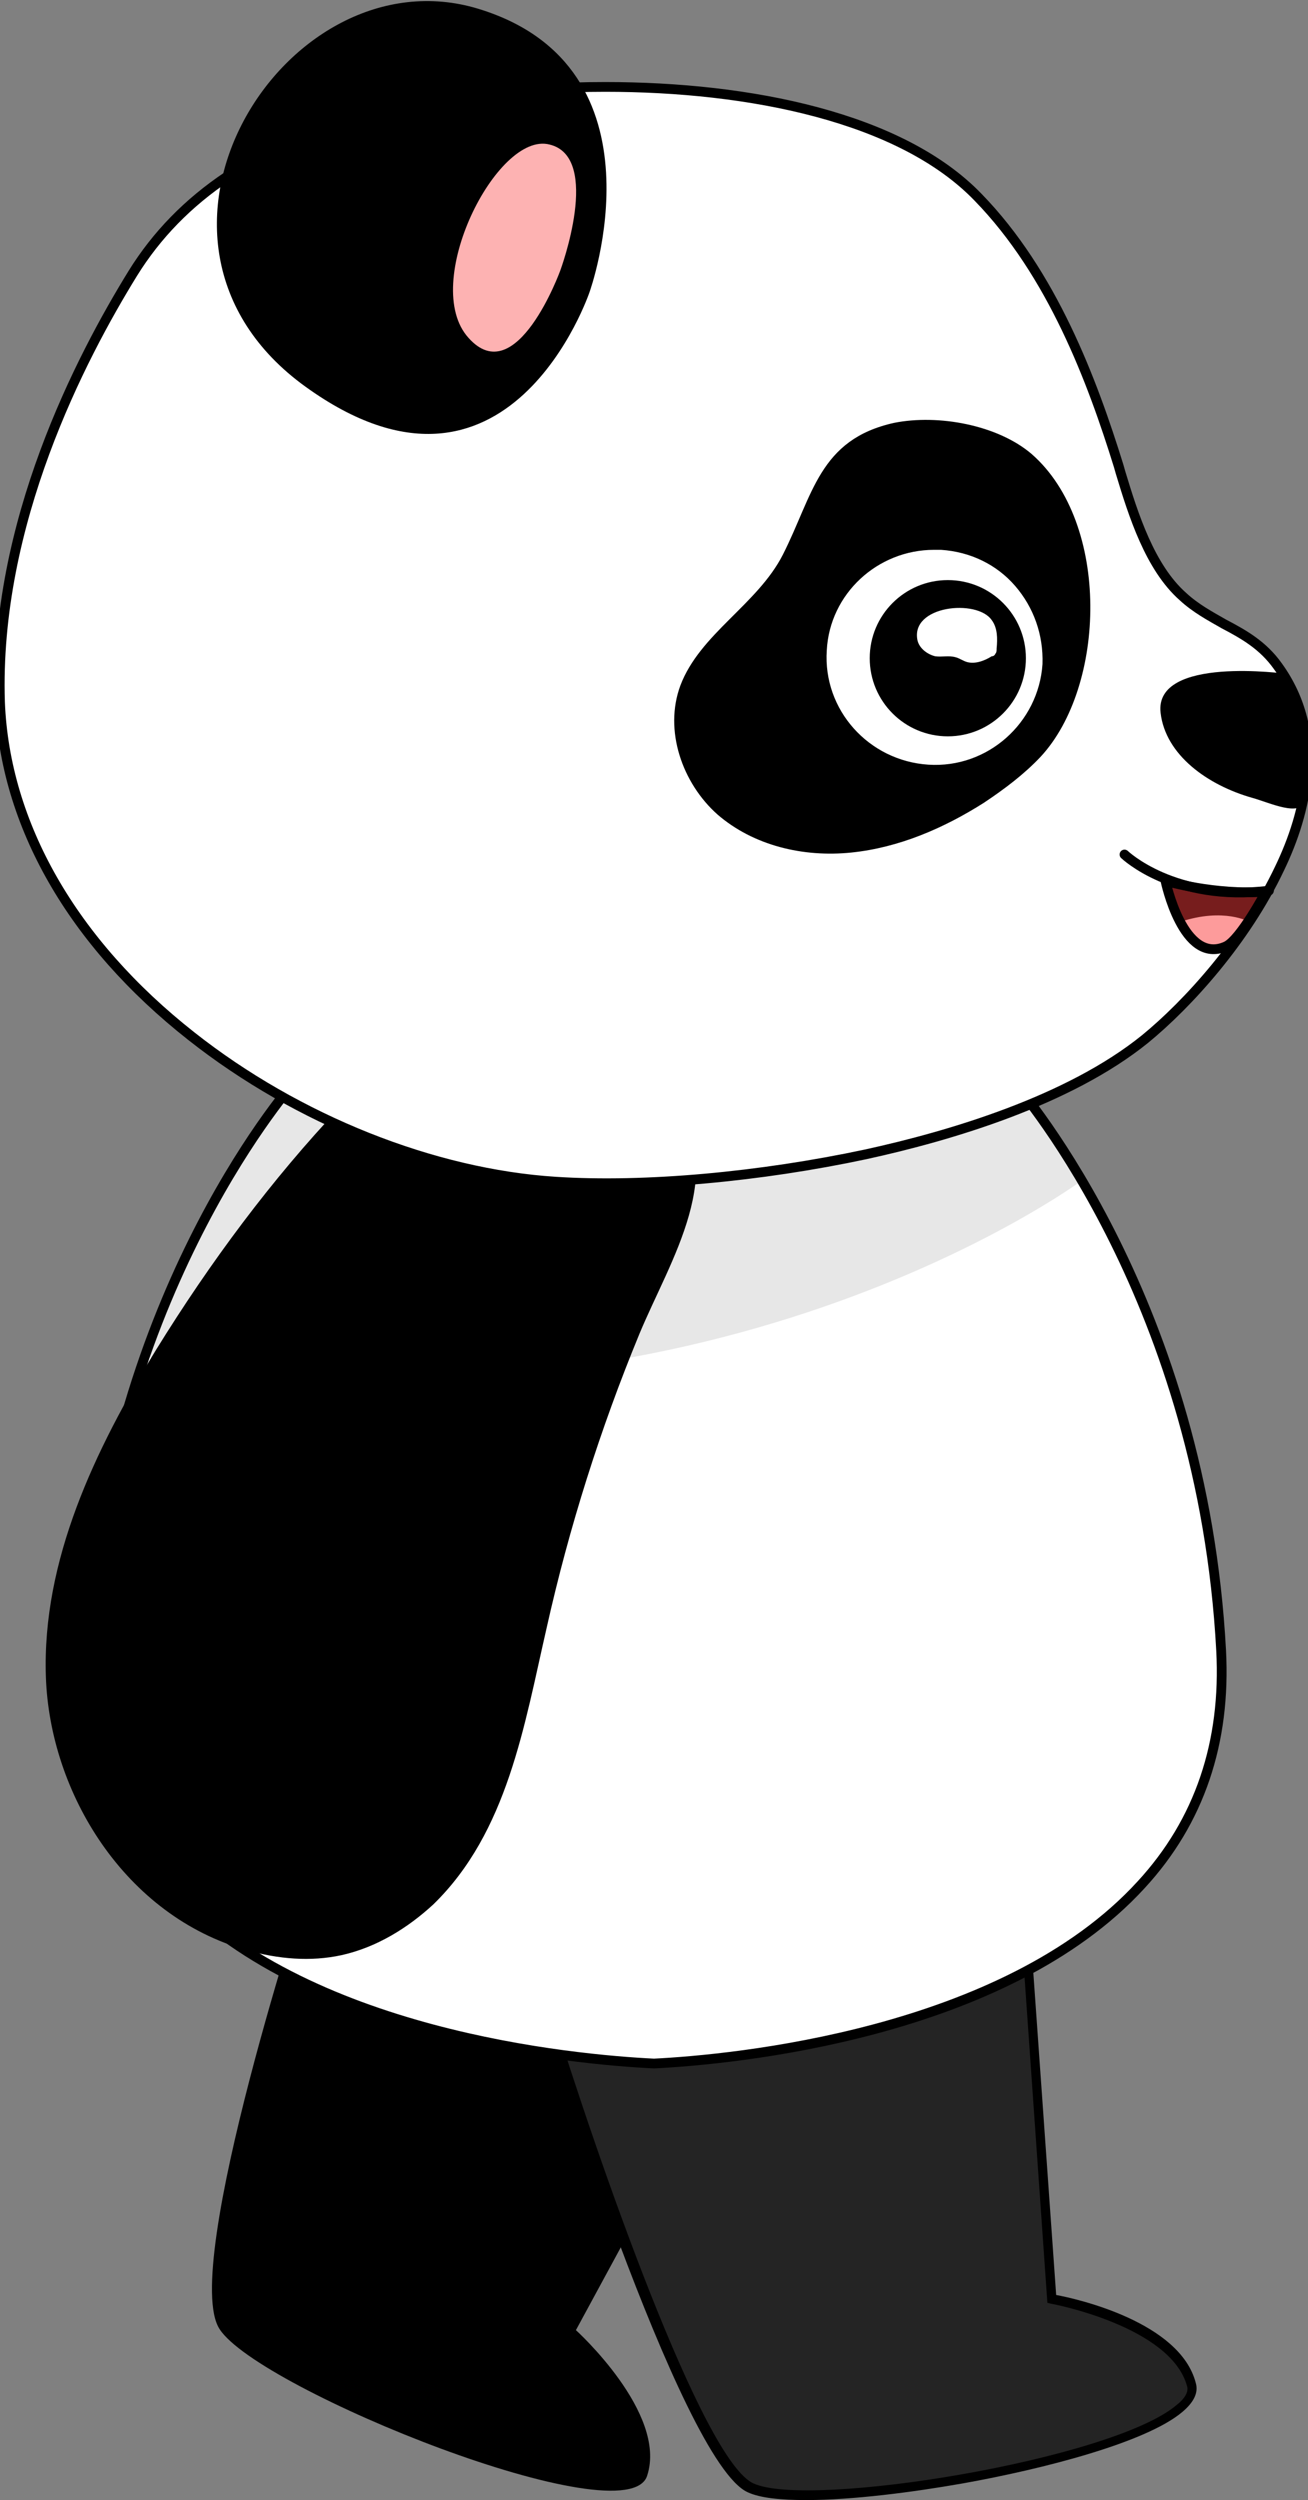 <?xml version="1.0" encoding="utf-8"?>
<!-- Generator: Adobe Illustrator 26.5.0, SVG Export Plug-In . SVG Version: 6.00 Build 0)  -->
<svg version="1.1" id="레이어_5" xmlns="http://www.w3.org/2000/svg" xmlns:xlink="http://www.w3.org/1999/xlink" x="0px"
	 y="0px" viewBox="0 0 134 256" style="enable-background:new 0 0 134 256;" xml:space="preserve">
<rect x="0" y="0" width="134" height="256" fill="#808080" stroke="none"/>
<path d="M85.8,189.2L59,238.6c0,0,9.4,8.5,7.3,14.9c-2,6.4-39.8-8.8-43.8-15c-4.1-6.2,9.2-46.4,9.2-46.4L85.8,189.2z"/>
<g>
	<path style="fill:#242424;" d="M103.8,179.4l3.9,56c0,0,12.5,2.2,14.2,8.7c1.7,6.5-38.3,13.7-45.1,10.6c-6.7-3-21.2-49.7-21.2-49.7
		L103.8,179.4z"/>
	<path d="M82.6,256c4.7,0,10.9-0.8,16-1.7c8.4-1.5,18.8-4.2,22.5-7.3c1.2-1,1.7-2,1.4-3c-1.6-6.2-12.1-8.6-14.3-9l-4-56.4
		l-49.3,26.1l0.1,0.4c0.6,1.9,14.7,47,21.6,50.1C77.9,255.8,80,256,82.6,256z M103.4,180.2l3.9,55.6l0.4,0.1
		c0.1,0,12.2,2.3,13.9,8.4c0.2,0.6-0.2,1.3-1.1,2c-6.7,5.6-37.6,10.6-43.3,8c-5.2-2.3-15.9-32.9-20.9-49.1L103.4,180.2z"/>
</g>
<g>
	<path style="fill:#FFFFFF;" d="M103.6,110.5c1.5,1.7,19.6,23.1,21.5,58.5c0.5,9.4-2.2,17.5-8.2,24c-14,15.3-41.8,17.9-49.9,18.3
		c-8.2-0.4-35.9-2.9-49.9-18.3c-5.9-6.5-8.7-14.6-8.2-24l0,0c1.9-35.4,20-56.8,21.5-58.5L67,116h0.1L103.6,110.5z"/>
	<path style="fill:#E7E7E7;" d="M110.8,120.9c0,0-38.6,28.5-96.1,18c0,0,7.2-19.2,15.7-28.3L67,116l36.7-5.4L110.8,120.9z"/>
	<path style="fill:none;stroke:#000000;stroke-miterlimit:10;" d="M103.6,110.5c1.5,1.7,19.6,23.1,21.5,58.5
		c0.5,9.4-2.2,17.5-8.2,24c-14,15.3-41.8,17.9-49.9,18.3c-8.2-0.4-35.9-2.9-49.9-18.3c-5.9-6.5-8.7-14.6-8.2-24l0,0
		c1.9-35.4,20-56.8,21.5-58.5L67,116h0.1L103.6,110.5z"/>
</g>
<path d="M16,138.2c-6.3,10.3-11.7,21.6-11.3,33.5s8.1,24.5,20.6,28c3.2,0.9,6.5,1.2,9.7,0.5c3.6-0.8,6.8-2.8,9.4-5.2
	c7.6-7.4,9.3-18.3,11.6-28.3c2.3-10.3,5.5-20.4,9.5-30.1c3.2-7.7,9.2-16.5,3.4-24.5c-2.3-3.2-5.8-5.4-9.4-7.1
	c-1.4-0.7-3-1.3-4.5-1.5c-7.7-0.9-15.2,4.6-20.1,9.8C27.8,120.8,21.5,129.3,16,138.2z"/>
<g>
	<path style="fill:#FFFFFF;stroke:#000000;stroke-miterlimit:10;" d="M62,8.9c14.8,0,30.3,3.1,38.2,11.3
		c7.6,7.8,11.7,18.8,14.4,27.5l0.2,0.7c1.3,4.3,3,9.7,6.4,12.7c1.3,1.2,2.8,2,4.2,2.8c2.1,1.1,4,2.2,5.5,4.3
		c5,6.9,2.9,15.1,0.2,20.7c-3.5,7.4-9.4,13.9-13.8,17.5c-7.8,6.3-19.9,9.9-28.6,11.8c-10.8,2.3-22.6,3.4-31.8,2.8
		c-12.5-0.8-26.4-6.3-37.3-14.9C7.4,96.5,0.5,84.4,0,71.9C-0.6,53.6,8.3,36.6,13.6,28l0,0c4.9-7.9,12.9-13.2,24.3-16.3
		C44.7,10,53.3,8.9,62,8.9z"/>
	<g>
		<path d="M106.6,77.5c-1.7,1.8-3.7,3.3-5.8,4.7c-4.1,2.6-8.7,4.6-13.6,5.1s-10-0.7-13.7-3.9c-3.6-3.2-5.5-8.6-3.8-13.2
			c2-5.3,7.9-8.3,10.5-13.4c3.1-6.1,3.7-11.8,11.4-13.5c4.5-0.9,10.6,0.2,14.1,3.2C113.8,53.6,113.3,70.3,106.6,77.5z"/>
		<g>
			<ellipse style="fill:#FFFFFF;" cx="95.7" cy="67.3" rx="11.6" ry="11.5"/>
			<path d="M95.8,79.3c6.3,0,11.7-4.9,12.1-11.3c0.4-6.6-4.7-12.3-11.3-12.7c-6.7-0.4-12.5,4.7-12.9,11.3S88.4,78.9,95,79.3
				C95.3,79.3,95.5,79.3,95.8,79.3z M95.7,56.3c0.2,0,0.5,0,0.7,0c3,0.2,5.7,1.5,7.6,3.7c1.9,2.2,2.9,5,2.8,8
				c-0.4,6-5.6,10.7-11.7,10.3c-6.1-0.4-10.8-5.6-10.4-11.7C85,60.8,89.9,56.3,95.7,56.3z"/>
		</g>
		<ellipse cx="97.1" cy="67.4" rx="8" ry="8"/>
		<path style="fill:#FFFFFF;" d="M101.6,63.5c0.6,0.8,0.6,1.9,0.5,2.9c0,0.2,0,0.4-0.1,0.5c-0.1,0.2-0.2,0.3-0.4,0.3
			c-0.8,0.5-1.7,0.8-2.5,0.6c-0.4-0.1-0.8-0.4-1.2-0.5c-0.7-0.2-1.4,0-2.1-0.1C95,67,94.2,66.4,94,65.6
			C93.2,62,100.1,61.3,101.6,63.5z"/>
	</g>
	<g>
		<path d="M60.4,29.9c0,0,8.3-23-11.4-29S10.5,24.6,31.3,39.6S60.4,29.9,60.4,29.9z"/>
		<path style="fill:#FDB2B2;" d="M57.4,27.7c0,0,4.3-11.6-1.1-12.9C50.9,13.4,43,29.1,48,34.6C52.9,40.1,57.4,27.7,57.4,27.7z"/>
	</g>
	<path d="M133.7,82c-0.5,1.7-3.6,0.2-5.4-0.3c-4.6-1.3-8.9-4.4-9.4-8.7c-0.7-5.9,12.9-4,12.9-4s1.8,3.4,2.2,7.6
		C133.9,76.6,134.4,79.5,133.7,82z"/>
	<g>
		<path style="fill:#771D1D;" d="M125.6,96.9c-4.4,2-6.2-6.7-6.2-6.7s5,1.5,10.3,1.1C129.7,91.3,127.1,96.2,125.6,96.9z"/>
		<path style="fill:none;stroke:#000000;stroke-linecap:round;stroke-linejoin:round;" d="M130,91.2c-9.7,1.2-14.8-3.7-14.8-3.7"/>
		<path style="fill:#FD9B9B;" d="M128,94.4c0,0-2.6-1.5-7.1,0c0,0,1.2,2.7,3.6,2.7c0,0,1.6,0.1,2.4-1.1L128,94.4z"/>
		<path style="fill:none;stroke:#000000;stroke-linecap:round;stroke-linejoin:round;stroke-miterlimit:10;" d="M125.6,96.9
			c-4.4,2-6.2-6.7-6.2-6.7s5,1.5,10.3,1.1C129.7,91.3,127.1,96.2,125.6,96.9z"/>
	</g>
</g>
</svg>
